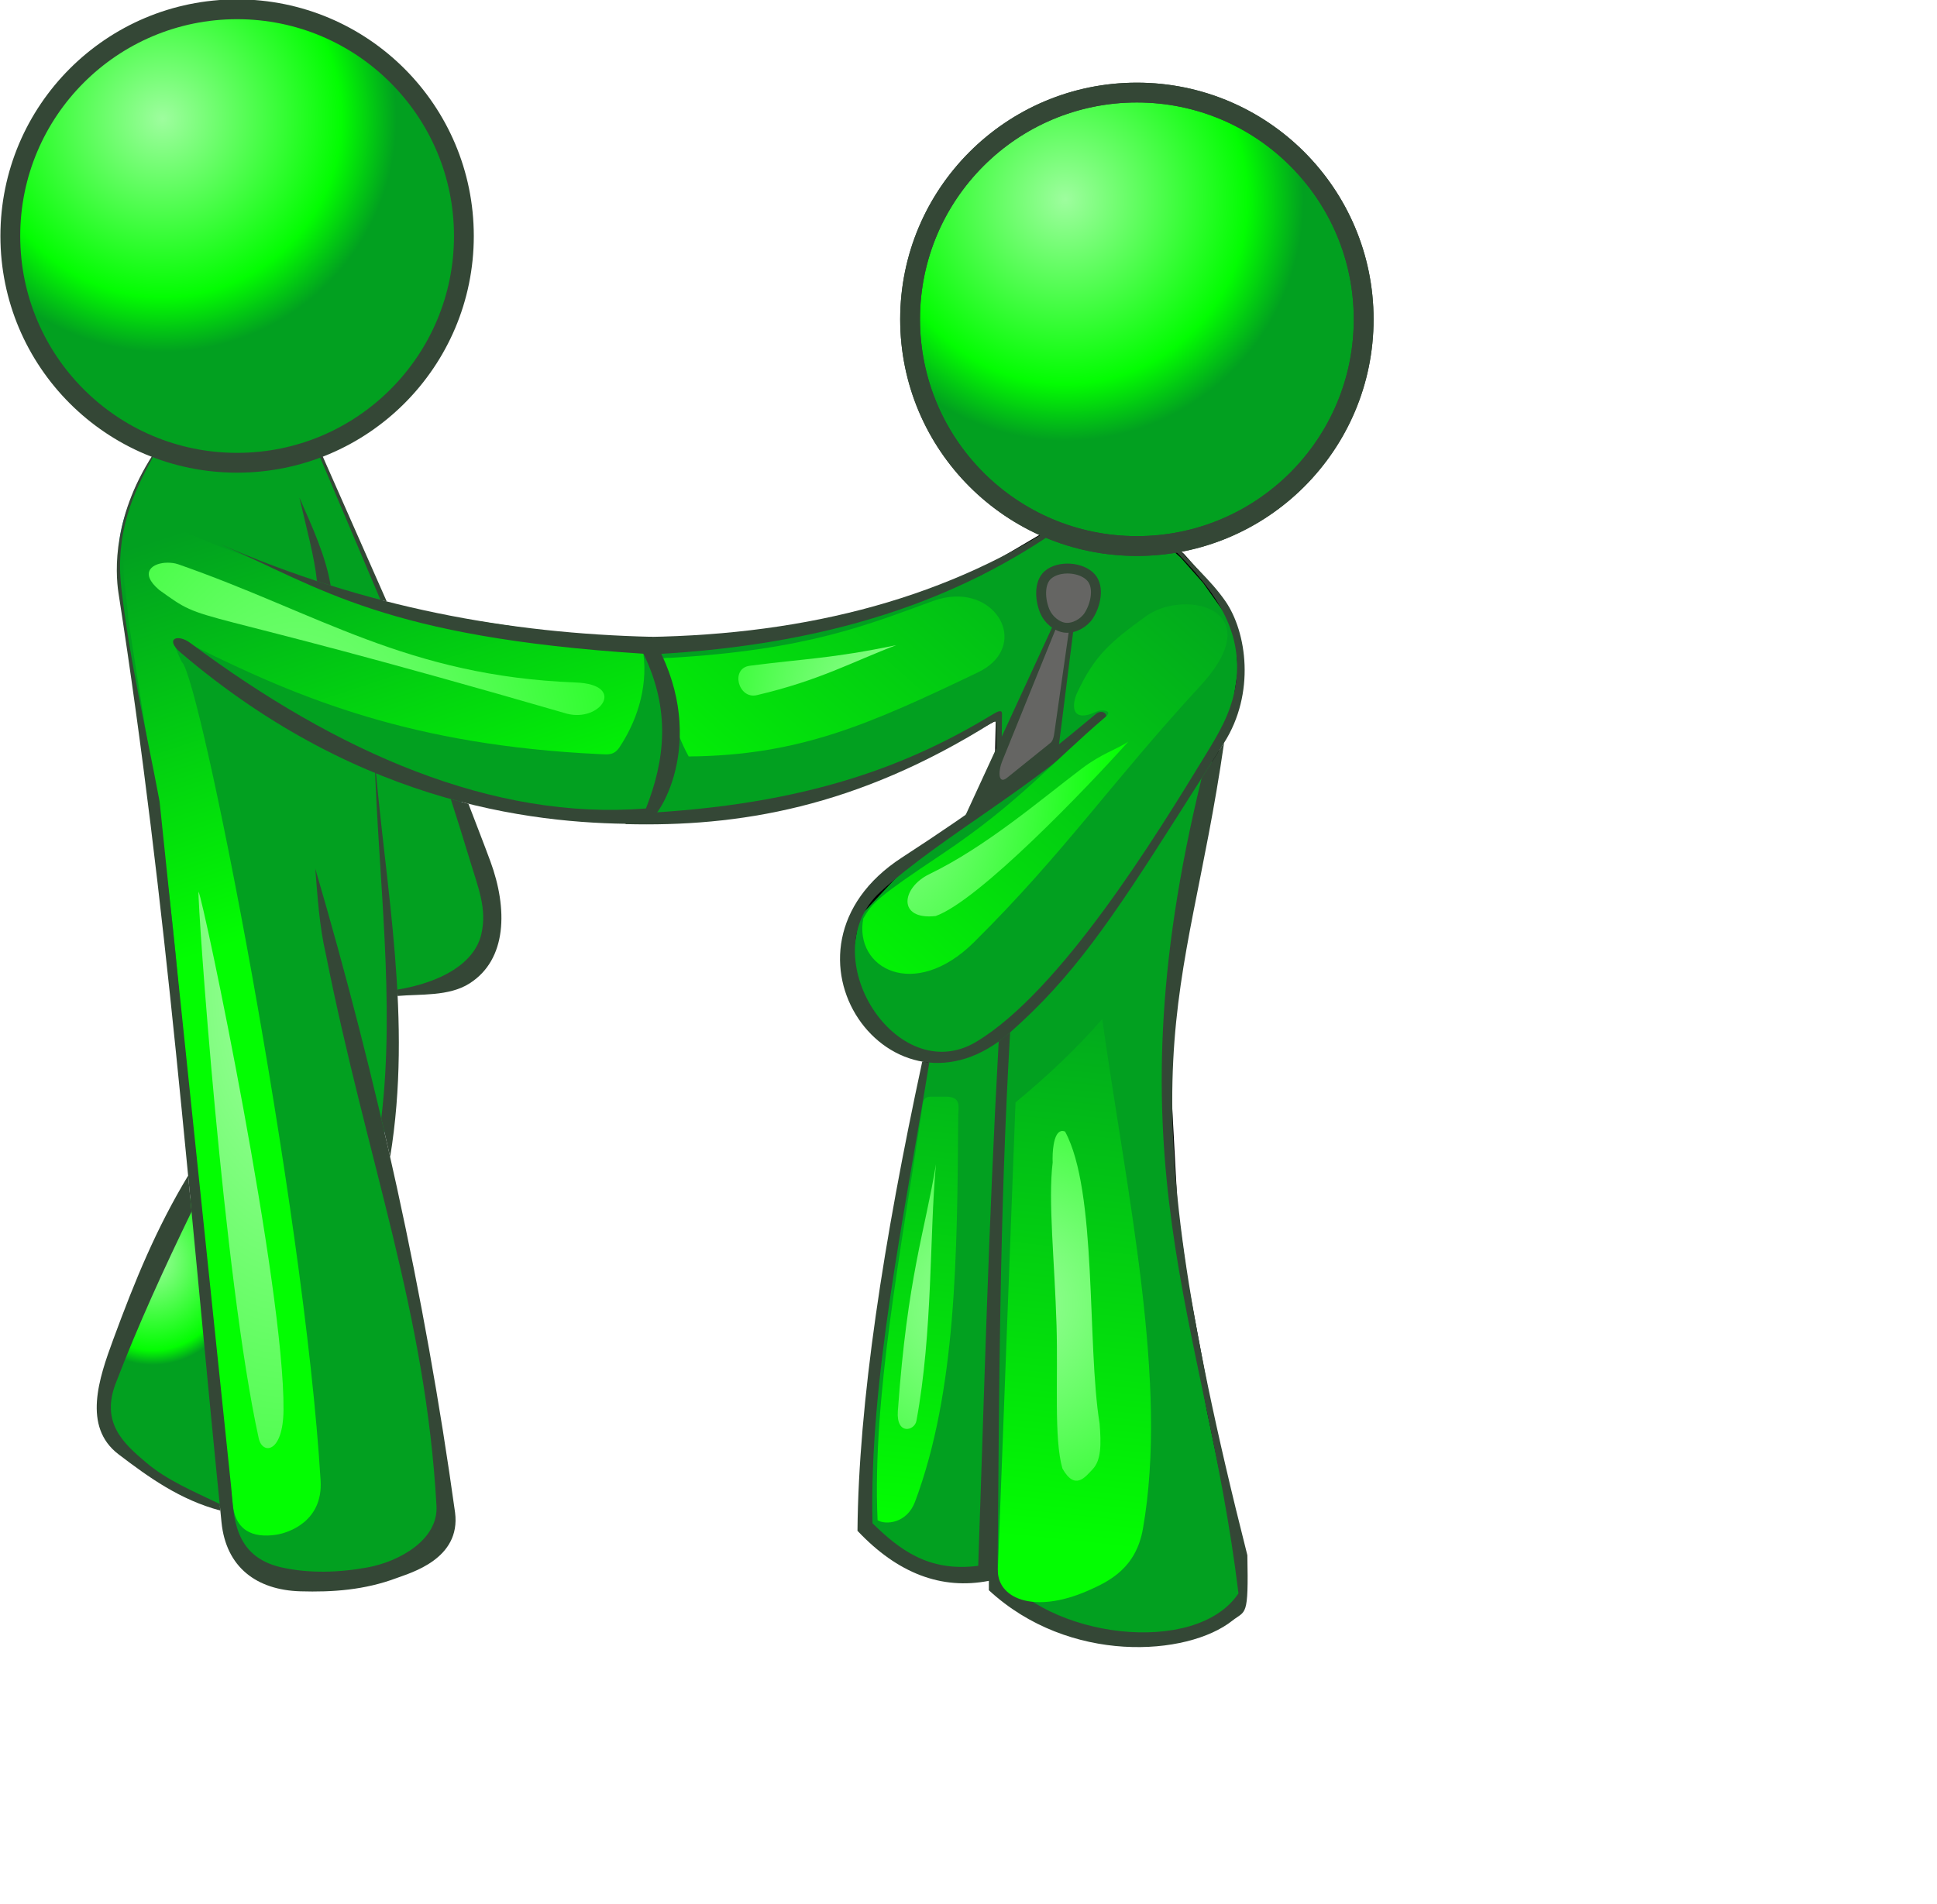 <?xml version="1.0" encoding="UTF-8" standalone="no"?>
<!-- Created with Inkscape (http://www.inkscape.org/) -->
<svg
    xmlns:inkscape="http://www.inkscape.org/namespaces/inkscape"
    xmlns:rdf="http://www.w3.org/1999/02/22-rdf-syntax-ns#"
    xmlns="http://www.w3.org/2000/svg"
    xmlns:sodipodi="http://sodipodi.sourceforge.net/DTD/sodipodi-0.dtd"
    xmlns:ns1="http://sozi.baierouge.fr"
    xmlns:cc="http://creativecommons.org/ns#"
    xmlns:xlink="http://www.w3.org/1999/xlink"
    xmlns:dc="http://purl.org/dc/elements/1.1/"
    id="svg3239"
    sodipodi:docname="Nouveau document 3"
    viewBox="0 0 378.45 372.08"
    version="1.1"
    inkscape:version="0.48.4 r9939"
  >
  <defs
      id="defs3241"
    >
    <radialGradient
        id="radialGradient4319"
        xlink:href="#linearGradient4118"
        gradientUnits="userSpaceOnUse"
        cy="254.52"
        cx="134.64"
        gradientTransform="matrix(1.224 -.005 .005 1.239 -31.231 -60.929)"
        r="50.078"
        inkscape:collect="always"
    />
    <linearGradient
        id="linearGradient4118"
      >
      <stop
          id="stop4120"
          style="stop-color:#9efd9e"
          offset="0"
      />
      <stop
          id="stop4126"
          style="stop-color:#03fd02"
          offset=".629"
      />
      <stop
          id="stop4128"
          style="stop-color:#02a020"
          offset=".823"
      />
      <stop
          id="stop4122"
          style="stop-color:#02a020"
          offset="1"
      />
    </linearGradient
    >
    <linearGradient
        id="linearGradient4303"
        y2="697.9"
        xlink:href="#linearGradient4267"
        gradientUnits="userSpaceOnUse"
        x2="-674.5"
        gradientTransform="translate(525.28 -391.94)"
        y1="602.18"
        x1="-589.73"
        inkscape:collect="always"
    />
    <linearGradient
        id="linearGradient4267"
      >
      <stop
          id="stop4273"
          style="stop-color:#02a020"
          offset="0"
      />
      <stop
          id="stop4275"
          style="stop-color:#03fd02"
          offset="1"
      />
    </linearGradient
    >
    <linearGradient
        id="linearGradient4311"
        y2="818.98"
        xlink:href="#linearGradient4267"
        gradientUnits="userSpaceOnUse"
        x2="-627.8"
        gradientTransform="translate(525.28 -391.94)"
        y1="701.13"
        x1="-615.27"
        inkscape:collect="always"
    />
    <radialGradient
        id="radialGradient4124"
        xlink:href="#linearGradient4118"
        gradientUnits="userSpaceOnUse"
        cy="253.83"
        cx="132.02"
        gradientTransform="matrix(1.194 .124 -.124 1.19 8.092 -64.107)"
        r="50.078"
        inkscape:collect="always"
    />
    <radialGradient
        id="radialGradient4228"
        xlink:href="#linearGradient4230"
        gradientUnits="userSpaceOnUse"
        cy="767.76"
        cx="-787.51"
        gradientTransform="matrix(2.327 -.025 .028 2.57 1548.4 -1620.3)"
        r="12.232"
        inkscape:collect="always"
    />
    <linearGradient
        id="linearGradient4230"
        inkscape:collect="always"
      >
      <stop
          id="stop4232"
          style="stop-color:#9ffd9e"
          offset="0"
      />
      <stop
          id="stop4234"
          style="stop-color:#03fd02"
          offset=".579"
      />
      <stop
          id="stop4236"
          style="stop-color:#02a020"
          offset=".673"
      />
      <stop
          id="stop4238"
          style="stop-color:#02a020"
          offset="1"
      />
    </linearGradient
    >
    <linearGradient
        id="linearGradient4265"
        y2="698.3"
        xlink:href="#linearGradient4267"
        gradientUnits="userSpaceOnUse"
        x2="-764.69"
        gradientTransform="translate(525.28 -391.94)"
        y1="620.02"
        x1="-790.44"
        inkscape:collect="always"
    />
    <radialGradient
        id="radialGradient4263"
        xlink:href="#linearGradient4230"
        gradientUnits="userSpaceOnUse"
        cy="708.15"
        cx="-761.51"
        gradientTransform="matrix(3.593 .106 -.216 7.332 2654.2 -4794.6)"
        r="45.985"
        inkscape:collect="always"
    />
    <radialGradient
        id="radialGradient4293"
        xlink:href="#linearGradient4230"
        gradientUnits="userSpaceOnUse"
        cy="773.72"
        cx="-617.03"
        gradientTransform="matrix(6.306 -.143 .127 5.602 3700.7 -4041.2)"
        r="20.46"
        inkscape:collect="always"
    />
    <radialGradient
        id="radialGradient3792"
        gradientUnits="userSpaceOnUse"
        xlink:href="#linearGradient4230"
        cx="-635.8"
        cy="664.66"
        r="45.986"
        gradientTransform="matrix(1.838 -.104 .175 3.095 936.75 -1853.4)"
        inkscape:collect="always"
    />
  </defs
  >
  <sodipodi:namedview
      id="base"
      bordercolor="#666666"
      inkscape:pageshadow="2"
      inkscape:window-y="-8"
      fit-margin-left="0"
      pagecolor="#ffffff"
      fit-margin-top="0"
      inkscape:window-maximized="1"
      inkscape:zoom="0.35"
      inkscape:window-x="-8"
      inkscape:window-height="716"
      showgrid="false"
      borderopacity="1.0"
      inkscape:current-layer="layer1"
      inkscape:cx="272.07272"
      inkscape:cy="143.89139"
      fit-margin-right="0"
      fit-margin-bottom="0"
      inkscape:window-width="1366"
      inkscape:pageopacity="0.0"
      inkscape:document-units="px"
  />
  <g
      id="layer1"
      inkscape:label="Calque 1"
      inkscape:groupmode="layer"
      transform="translate(-102.93 -354.17)"
    >
    <g
        id="g4403"
        transform="matrix(.968 0 0 .968 386.95 239.8)"
      >
      <path
          id="path3995"
          sodipodi:nodetypes="cccccccccccccccccccccccccccccccccccccccccccccc"
          style="stroke:#000000;stroke-width:1px;fill:#02a020"
          inkscape:connector-curvature="0"
          d="m-165.75 249.01 3.839 16.518-4.732 17.946 10.357-0.089 28.036-4.464 17.321-6.161 19.018-9.911-0.357 16.518-16.954 11.721-11.238 11.996-1.894 11.364 5.682 11.49 9.218 5.43 1.01 0.758-1.263 6.819-8.334 47.098-2.652 33.966v6.945l9.596 6.945 10.228 2.525 5.43-1.01 7.829 7.702c6.503 5.579 15.901 5.731 25.001 6.44 9.486-0.465 14.097-4.085 17.93-8.207l-0.631-9.596-5.935-28.537-4.925-26.39-2.02-14.395-1.515-27.905 1.768-22.855 5.051-25.38 3.03-16.668 3.409-6.945 1.389-9.091-0.379-5.556-1.894-5.682-4.84-6.82-4.598-5.179-3.884-3.482-22.723-1.83-2.098 1.607-12.366 7.277-11.741 4.598-20.759 5.893-20.625 3.304z"
      />
      <path
          id="path3997"
          sodipodi:nodetypes="cccccssccssccc"
          style="fill:#344736"
          inkscape:connector-curvature="0"
          d="m-165.79 246.77c32.772-0.075 61.775-7.062 85.978-22.847l1.027 0.402c-20.214 14.31-46.667 24.609-86.816 26.103 4.547 8.212 3.881 19.37 0.706 31.946 34.752-1.633 55.319-9.944 72.088-20.136 0.743-0.452 1.651-0.872 1.641 0l-0.063 5.872-1.073 1.957-0.063-5.682c-0.008-0.719-0.337-0.627-0.631-0.442-27.55 17.314-51.415 21.169-74.183 20.582 3.619-6.65 4.995-29.09-0.379-34.345z"
      />
      <path
          id="path3999"
          style="fill:#344736"
          inkscape:connector-curvature="0"
          d="m-76.643 244.45-3.214 25.536-19.464 14.464 18.929-41.071z"
      />
      <path
          id="path4001"
          sodipodi:nodetypes="ssssssccssssss"
          style="fill:#344736"
          inkscape:connector-curvature="0"
          d="m-72.226 262.3c1.268-1.058 2.878 0.059 1.641 1.263-13.655 13.293-32.654 23.318-45.078 34.598-14.121 12.82 3.323 39.935 19.319 30.305 17.089-10.289 36.193-41.414 46.214-57.831 2.606-4.27 4.956-8.144 5.935-13.132 2.541-12.949-5.492-21.713-14.395-30.557l1.856 0.573c3.541 4.299 7.591 7.587 10.636 11.971 4.362 6.281 6.091 18.641-0.244 28.62l-9.218 14.521c-13.736 21.638-21.505 32.96-33.966 43.942-23.751 20.93-50.651-16.578-21.863-35.284 15.794-10.262 24.667-16.9 39.161-28.987z"
      />
      <path
          id="path4003"
          sodipodi:nodetypes="csssscc"
          style="fill:#656563"
          inkscape:connector-curvature="0"
          d="m-79.892 244.07-11.216 27.711c-0.92 2.274-0.77 4.787 0.948 3.405l8.784-7.066c0.725-0.583 0.776-2.164 0.982-3.482l2.873-20.126z"
      />
      <path
          id="path4005"
          sodipodi:nodetypes="aaaaaa"
          style="stroke:#344736;stroke-width:2;fill:#656563"
          inkscape:connector-curvature="0"
          d="m-82.475 241.67c-1.006-2.287-1.299-5.837 0.59-7.472 2.201-1.905 6.793-1.62 8.713 0.568 1.697 1.934 0.905 5.55-0.505 7.702-0.963 1.469-2.934 2.58-4.683 2.416-1.733-0.162-3.414-1.622-4.115-3.215z"
      />
      <path
          id="path4009"
          style="stroke:#344736;stroke-width:4.191;fill:url(#radialGradient4319)"
          inkscape:connector-curvature="0"
          transform="matrix(.954 0 0 .954 -207.05 -83.639)"
          d="m197.99 279.09c0 26.5-21.482 47.982-47.982 47.982s-47.982-21.482-47.982-47.982 21.482-47.982 47.982-47.982 47.982 21.482 47.982 47.982z"
      />
      <path
          id="path4015"
          style="stroke:#344736;stroke-width:4.191;fill:none"
          inkscape:connector-curvature="0"
          transform="matrix(.954 0 0 .954 -207.05 -83.639)"
          d="m197.99 279.09c0 26.5-21.482 47.982-47.982 47.982s-47.982-21.482-47.982-47.982 21.482-47.982 47.982-47.982 47.982 21.482 47.982 47.982z"
      />
      <path
          id="path4017"
          sodipodi:nodetypes="ccsccccccccccccc"
          style="fill:#344736"
          inkscape:connector-curvature="0"
          d="m-46.341 268.1c-7.829 54.239-21.115 62.28 4.697 164.03 0.257 12.726-0.316 11.058-3.036 13.214-9.078 7.196-32.938 8.847-49.139-6.148v-1.894c-9.551 1.855-18.394-1.48-26.517-10.102 0.22-25.888 5.245-58.384 13.071-94.732l1.423 0.19c-5.122 31.609-12.145 64.096-11.464 93.026 5.399 5.262 11.253 9.887 21.339 8.586 1.213-34.712 2.041-68.074 4.133-105.86l2.307-1.846c-2.147 36.808-2.21 72.573-2.525 108.47 9.823 13.889 40.04 17.636 48.614 4.798-6.807-55.927-26.418-86.924-7.43-164.6z"
      />
      <path
          id="path4019"
          d="m-100.66 238.59c-1.375 0.047-2.829 0.315-4.375 0.875-12.957 4.696-25.268 9.9-53.125 11.5-1.786-0.119-2.377 0.472-1.781 1.781 1.005 6.462 2.662 12.908 5.531 18.125 22.381-0.203 36.33-6.423 58.375-16.969 9.763-4.67 5.003-15.643-4.625-15.312zm46.531 1.562c-2.796-0.001-5.747 0.813-7.875 2.344-7.256 5.218-10.474 7.981-14 15.531-1.003 2.148-1.492 6.346 4 3.75 0.877-0.415 3.348-0.236 1.781 1.062-11.105 9.472-17.599 17.428-33.094 27.781-12.831 8.573-14.019 9.748-15.844 12.938-1.941 10.101 10.302 16.753 22.344 4.812 18.298-18.144 27.641-32.178 45.625-51.688 10.435-11.32 4.208-16.528-2.938-16.531z"
          style="fill:url(#linearGradient4303)"
          inkscape:connector-curvature="0"
      />
      <path
          id="path4023"
          d="m-70.939 323.9c-4.88 5.595-10.716 11.217-17.5 16.812l-3.562 94.281c-0.217 5.725 7.067 9.167 18.219 4.281 4.43-1.941 9.677-4.622 11.062-12.5 5.169-29.397-3.148-66.957-8.219-102.88zm-34.625 15.656c-1.265 0-1.532 0.738-1.625 1.781-4.251 28.821-10.207 58.921-9.094 83.719 1.579 1.003 5.915 0.685 7.562-3.719 8.347-22.312 8.515-49.636 8.719-78.094 0.122-1.931 0.468-3.688-2.531-3.688h-3.031z"
          style="fill:url(#linearGradient4311)"
          inkscape:connector-curvature="0"
      />
      <path
          id="path4039"
          sodipodi:nodetypes="ccccccccccccccccc"
          style="stroke:#00ffff;stroke-width:.1;fill:#02a020"
          inkscape:connector-curvature="0"
          d="m-262.68 210.4 5.56-0.188c11.509 2.808 19.583 1.351 27.814-1.452l13.601 31.854c17.753 5.279 35.506 6.76 53.259 8.08 6.547 12.103 5.176 23.349-0.714 34.107-12.56 0.916-25.119-1.029-37.679-4.821l6.429 24.464c-0.613 13.285-10.013 14.854-19.509 16.295 0.323 11.195-0.842 21.646-2.528 31.837 4.7 24.643 11.104 46.474 12.751 76.154-14.932 14.808-36.85 14.414-43.482 0.982l-9.928-97.402c-3.58-27.872-5.841-55.348-10.921-83.669-0.709-5.582-2.076-11.047-1.477-16.859 0.396-5.537 1.531-8.144 2.871-11.703 0.908-2.517 2.491-5.14 3.953-7.679z"
      />
      <path
          id="path4047"
          style="stroke:#344736;stroke-width:4.191;fill:url(#radialGradient4124)"
          inkscape:connector-curvature="0"
          transform="matrix(.954 0 0 .954 -388.66 -100.45)"
          d="m197.99 279.09c0 26.5-21.482 47.982-47.982 47.982s-47.982-21.482-47.982-47.982 21.482-47.982 47.982-47.982 47.982 21.482 47.982 47.982z"
      />
      <path
          id="path4049"
          sodipodi:nodetypes="cccc"
          style="fill:url(#radialGradient4228)"
          inkscape:connector-curvature="0"
          d="m-254.2 358.6c-22.535 40.57-19.868 47.333-15.279 51.518 6.973 5.952 14.032 10.776 21.339 12.374z"
      />
      <path
          id="path4053"
          sodipodi:nodetypes="cssccsscc"
          style="fill:#344736"
          inkscape:connector-curvature="0"
          d="m-254.74 362.76c-5.526 11.414-10.813 22.92-15.312 34.664-3.065 8.001 1.588 12.148 6.187 16.036 4.195 3.547 9.465 5.745 14.793 8.319l0.133 1.331c-8.126-2.16-14.391-6.668-20.546-11.355-7.308-5.565-3.947-15.372-1.073-23.17 4.429-12.02 8.663-22.364 15.121-33.092z"
      />
      <path
          id="path4057"
          sodipodi:nodetypes="cccc"
          style="fill:#344736"
          inkscape:connector-curvature="0"
          d="m-232.98 218.61c2.606 5.918 5.325 11.835 6.316 17.753l-2.771-0.89c-0.472-4.734-2.191-11.026-3.545-16.863z"
      />
      <path
          id="path4059"
          sodipodi:nodetypes="csccccssccssccccc"
          style="fill:url(#linearGradient4265)"
          inkscape:connector-curvature="0"
          d="m-266.66 221.7c0.272-0.551 0.975-0.459 1.183-0.407 1.48 0.367 2.799 0.909 3.76 1.439 11.723 6.465 31.285 12.108 46.93 18.156l52.339 7.81-1.094 1.435c0.931 7.287-1.607 14.019-4.799 18.833-1.147 1.729-2.328 1.513-4.107 1.429-37.56-1.78-60.191-11.09-81.483-21.644-3.82-1.584-5.67-2.918-2.798 3.023 3.688 2.804 24.743 110.32 28.031 165.32 0.488 8.161-6.407 10.505-8.929 10.893-4.906 0.755-8.475-0.931-8.853-6.606l-5.522-42.144-4.464-45.536c-0.883-30.445-6.852-62.834-11.062-90.547-0.481-8.4-2.325-10.161 0.868-21.451z"
      />
      <path
          id="path4061"
          d="m-259.53 231.75c-3.043-0.021-5.954 1.924-1.75 5.5 10.47 7.529 2.265 1.782 82.344 25 6.766 1.722 12.036-5.918 1.75-6.312-34.076-1.308-51.996-14.026-80.281-23.875-0.631-0.22-1.36-0.308-2.062-0.312zm6.188 66.406c-0.208 2.287 5.059 78.152 12.156 110.38 0.735 3.338 4.918 3.042 5-5.719 0.23-24.591-16.136-102.88-17.156-104.66z"
          style="fill:url(#radialGradient4263)"
          inkscape:connector-curvature="0"
      />
      <path
          id="path4065"
          sodipodi:nodetypes="sscccccs"
          style="fill:#344736"
          inkscape:connector-curvature="0"
          d="m-254.96 247.98c-2.637-1.966-5.243-0.858-2.02 1.894 37.139 31.709 73.875 34.793 93.818 34.598 3.582-1.495 12.906-18.324 1.389-37.754-28.887-0.67-57.902-5.913-87.126-18.688 20.158 8.776 33.176 18.765 85.358 22.097 5.558 11.376 4.333 21.54 0.507 31.24-30.861 2.482-62.282-11.28-91.926-33.386z"
      />
      <path
          id="path4067"
          sodipodi:nodetypes="cssccsscc"
          style="fill:#344736"
          inkscape:connector-curvature="0"
          d="m-213.22 317.95c9.035-1.505 15.632-5.399 16.971-11.251 1.178-5.149-0.647-9.312-2.452-15.325-0.994-3.311-2.642-8.564-3.722-11.892l3.561 0.939c1.364 3.585 3.146 8.123 4.447 11.667 3.465 9.438 3.433 19.791-4.286 24.643-4.139 2.602-9.832 2.084-14.453 2.492z"
      />
      <path
          id="path4069"
          sodipodi:nodetypes="ccssscccsssscssc"
          style="fill:#344736"
          inkscape:connector-curvature="0"
          d="m-261.74 208.74c-9.056 13.198-8.397 24.905-7.764 29.066 9.925 63.746 14.109 121.27 20.804 187.68 0.917 9.1 7.112 13.661 15.893 13.929 6.543 0.199 13.038-0.269 19.464-2.679 2.853-1.07 12.979-3.848 11.786-13.214-6.102-44.023-15.732-87.397-28.214-130 0.469 5.835 0.821 11.641 2.143 17.321 8.379 42.096 20.139 72.094 22.321 111.34 0.379 6.822-7.49 11.231-13.929 12.411-5.874 1.076-11.881 1.211-17.321 0-9.937-2.212-9.627-10.785-10.179-16.071l-14.464-138.57c-2.679-14.375-6.037-28.302-7.72-43.093-1.257-11.049 2.306-19.119 6.396-26.418 0.318-0.567 0.464-1.138 0.785-1.697z"
      />
      <path
          id="path4071"
          sodipodi:nodetypes="cccc"
          style="fill:#344736"
          inkscape:connector-curvature="0"
          d="m-214.66 351.73c4.542-27.808-0.921-54.002-3.148-80.718 0.752 24.38 4.197 49.393 1.354 72.927z"
      />
      <path
          id="path4073"
          sodipodi:nodetypes="ccccc"
          style="fill:#344736"
          inkscape:connector-curvature="0"
          d="m-216.6 239.3 1.248 0.274-13.592-30.799-0.505 0.189z"
      />
      <path
          id="path4025"
          d="m-79.221 346.5c-1.633 0.381-1.806 4.522-1.719 6.344-0.952 7.635 0.397 19.887 0.781 32.875 0.326 11.021-0.542 22.963 1.188 28.906 2.574 4.582 4.651 1.639 6.062 0.188 1.779-1.829 1.782-5.066 1.438-9.281-2.588-16-0.416-46.908-6.969-58.938-0.297-0.116-0.548-0.148-0.781-0.094zm-25.281 6.719c-2.213 13.558-5.739 22.53-7.688 49.812-0.351 4.911 3.374 4.01 3.75 1.969 3.327-18.062 2.624-37.527 3.938-51.781z"
          style="fill:url(#radialGradient4293)"
          inkscape:connector-curvature="0"
      />
      <path
          id="path4021"
          d="m-112.5 248.4c-13.248 2.736-18.182 2.683-29.562 4.156-4.005 0.518-2.342 6.816 1.406 5.938 12.732-2.983 19.419-6.803 28.156-10.094zm46.83 19.473c-2.623 1.734-5.24 2.311-9.437 5.478-7.935 5.989-19.217 15.721-30.706 21.267-5.685 2.744-6.532 9.325 1.25 8.469 8.649-3.047 30.364-25.693 38.893-35.214z"
          sodipodi:nodetypes="cssccsscc"
          style="fill:url(#radialGradient3792)"
          inkscape:connector-curvature="0"
      />
    </g
    >
  </g
  >
</svg
>

